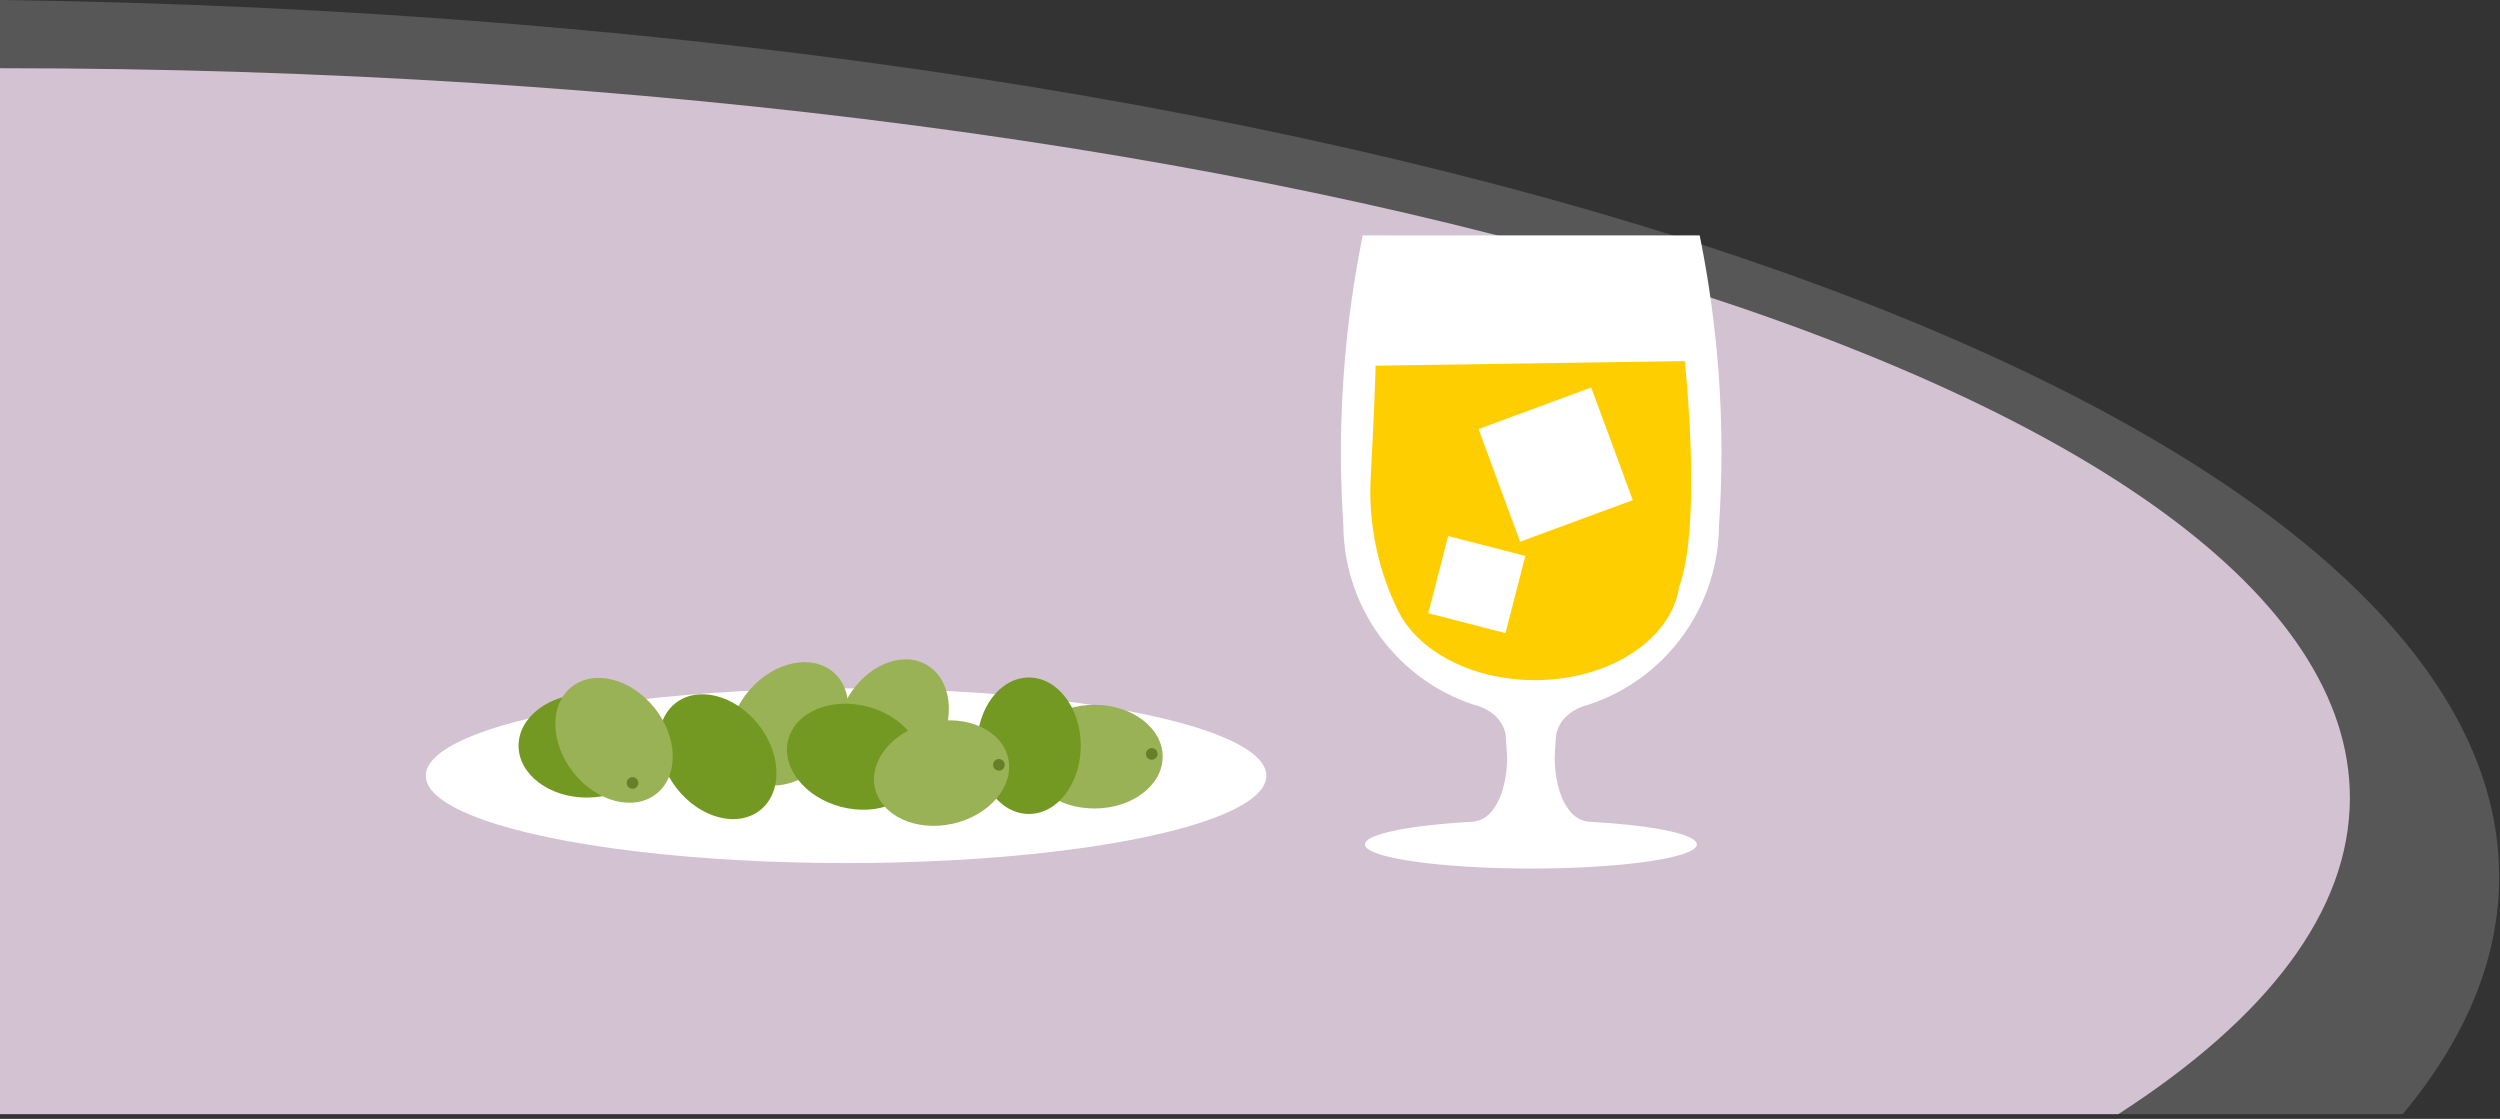 <svg xmlns="http://www.w3.org/2000/svg" width="429" height="192" viewBox="0 0 429 192">
    <rect x="0" y="0" width="429" height="192" fill="#333333" stroke="none"/>
    <g fill="none" fill-rule="nonzero">
        <path fill="#BCBCBC" d="M0 191.185h412.318c10.772-12.953 16.541-26.618 16.541-40.732C428.86 69.307 238.413 3.11 0 0v191.185z" opacity=".26"/>
        <path fill="#D3C2D1" d="M0 191.185h363.507c25.46-16.418 39.734-34.775 39.734-54.275 0-69.148-180.46-125.203-403.072-125.203H0v179.478z"/>
        <path fill="#FFF" d="M272.574 120.932a32.631 32.631 0 0 0 22.406-30.776 186.858 186.858 0 0 0-3.316-49.761h-57.812a187.074 187.074 0 0 0-3.325 49.76 32.631 32.631 0 0 0 22.377 30.777s4.683.936 5.47 5.123c0 .318.244 3.353.244 3.887 0 4.908-1.724 10.808-6.033 11.08-10.734.6-18.358 2.107-18.358 3.877 0 2.276 12.738 4.13 28.475 4.14 15.736.01 28.475-1.873 28.475-4.14 0-1.77-7.615-3.278-18.36-3.877-4.308-.272-6.031-6.172-6.031-11.08 0-.534.206-3.569.252-3.887.853-4.177 5.536-5.123 5.536-5.123z"/>
        <path fill="#FFCE00" d="M289.097 61.964l-53.053.787s0 3.316-.825 19.078a46.348 46.348 0 0 0 4.74 23.069c3.456 6.883 12.636 11.81 23.417 11.81 12.87 0 23.417-7.006 24.757-15.978 4.018-11.014.964-38.766.964-38.766z"/>
        <ellipse cx="145.186" cy="133.117" fill="#FFF" rx="72.124" ry="14.985"/>
        <ellipse cx="135.352" cy="124.221" fill="#9AB256" rx="11.708" ry="8.898" transform="rotate(-48.99 135.352 124.22)"/>
        <ellipse cx="100.693" cy="127.966" fill="#749923" rx="11.709" ry="8.898"/>
        <ellipse cx="187.805" cy="129.839" fill="#9AB256" rx="11.709" ry="8.898"/>
        <ellipse cx="123.169" cy="129.851" fill="#749923" rx="8.898" ry="11.708" transform="rotate(-38.4 123.17 129.85)"/>
        <ellipse cx="176.564" cy="127.966" fill="#749923" rx="8.898" ry="11.707"/>
        <ellipse cx="105.369" cy="127.041" fill="#9AB256" rx="8.898" ry="11.708" transform="rotate(-38.4 105.369 127.041)"/>
        <ellipse cx="153.148" cy="124.219" fill="#9AB256" rx="11.708" ry="8.898" transform="rotate(-60 153.148 124.22)"/>
        <ellipse cx="146.597" cy="129.852" fill="#749923" rx="8.898" ry="11.708" transform="rotate(-75.55 146.597 129.852)"/>
        <ellipse cx="161.572" cy="132.663" fill="#9AB256" rx="11.708" ry="8.898" transform="rotate(-12.63 161.572 132.663)"/>
        <path fill="#FFF" d="M253.717 73.628l19.332-7.136 7.136 19.33-19.333 7.136zM248.502 91.984l13.247 3.414-3.414 13.246-13.248-3.414z"/>
        <ellipse cx="171.413" cy="131.244" fill="#687F29" rx="1" ry="1"/>
        <ellipse cx="197.64" cy="129.371" fill="#687F29" rx="1" ry="1"/>
        <ellipse cx="108.543" cy="134.353" fill="#687F29" rx="1" ry="1"/>
    </g>
</svg>
